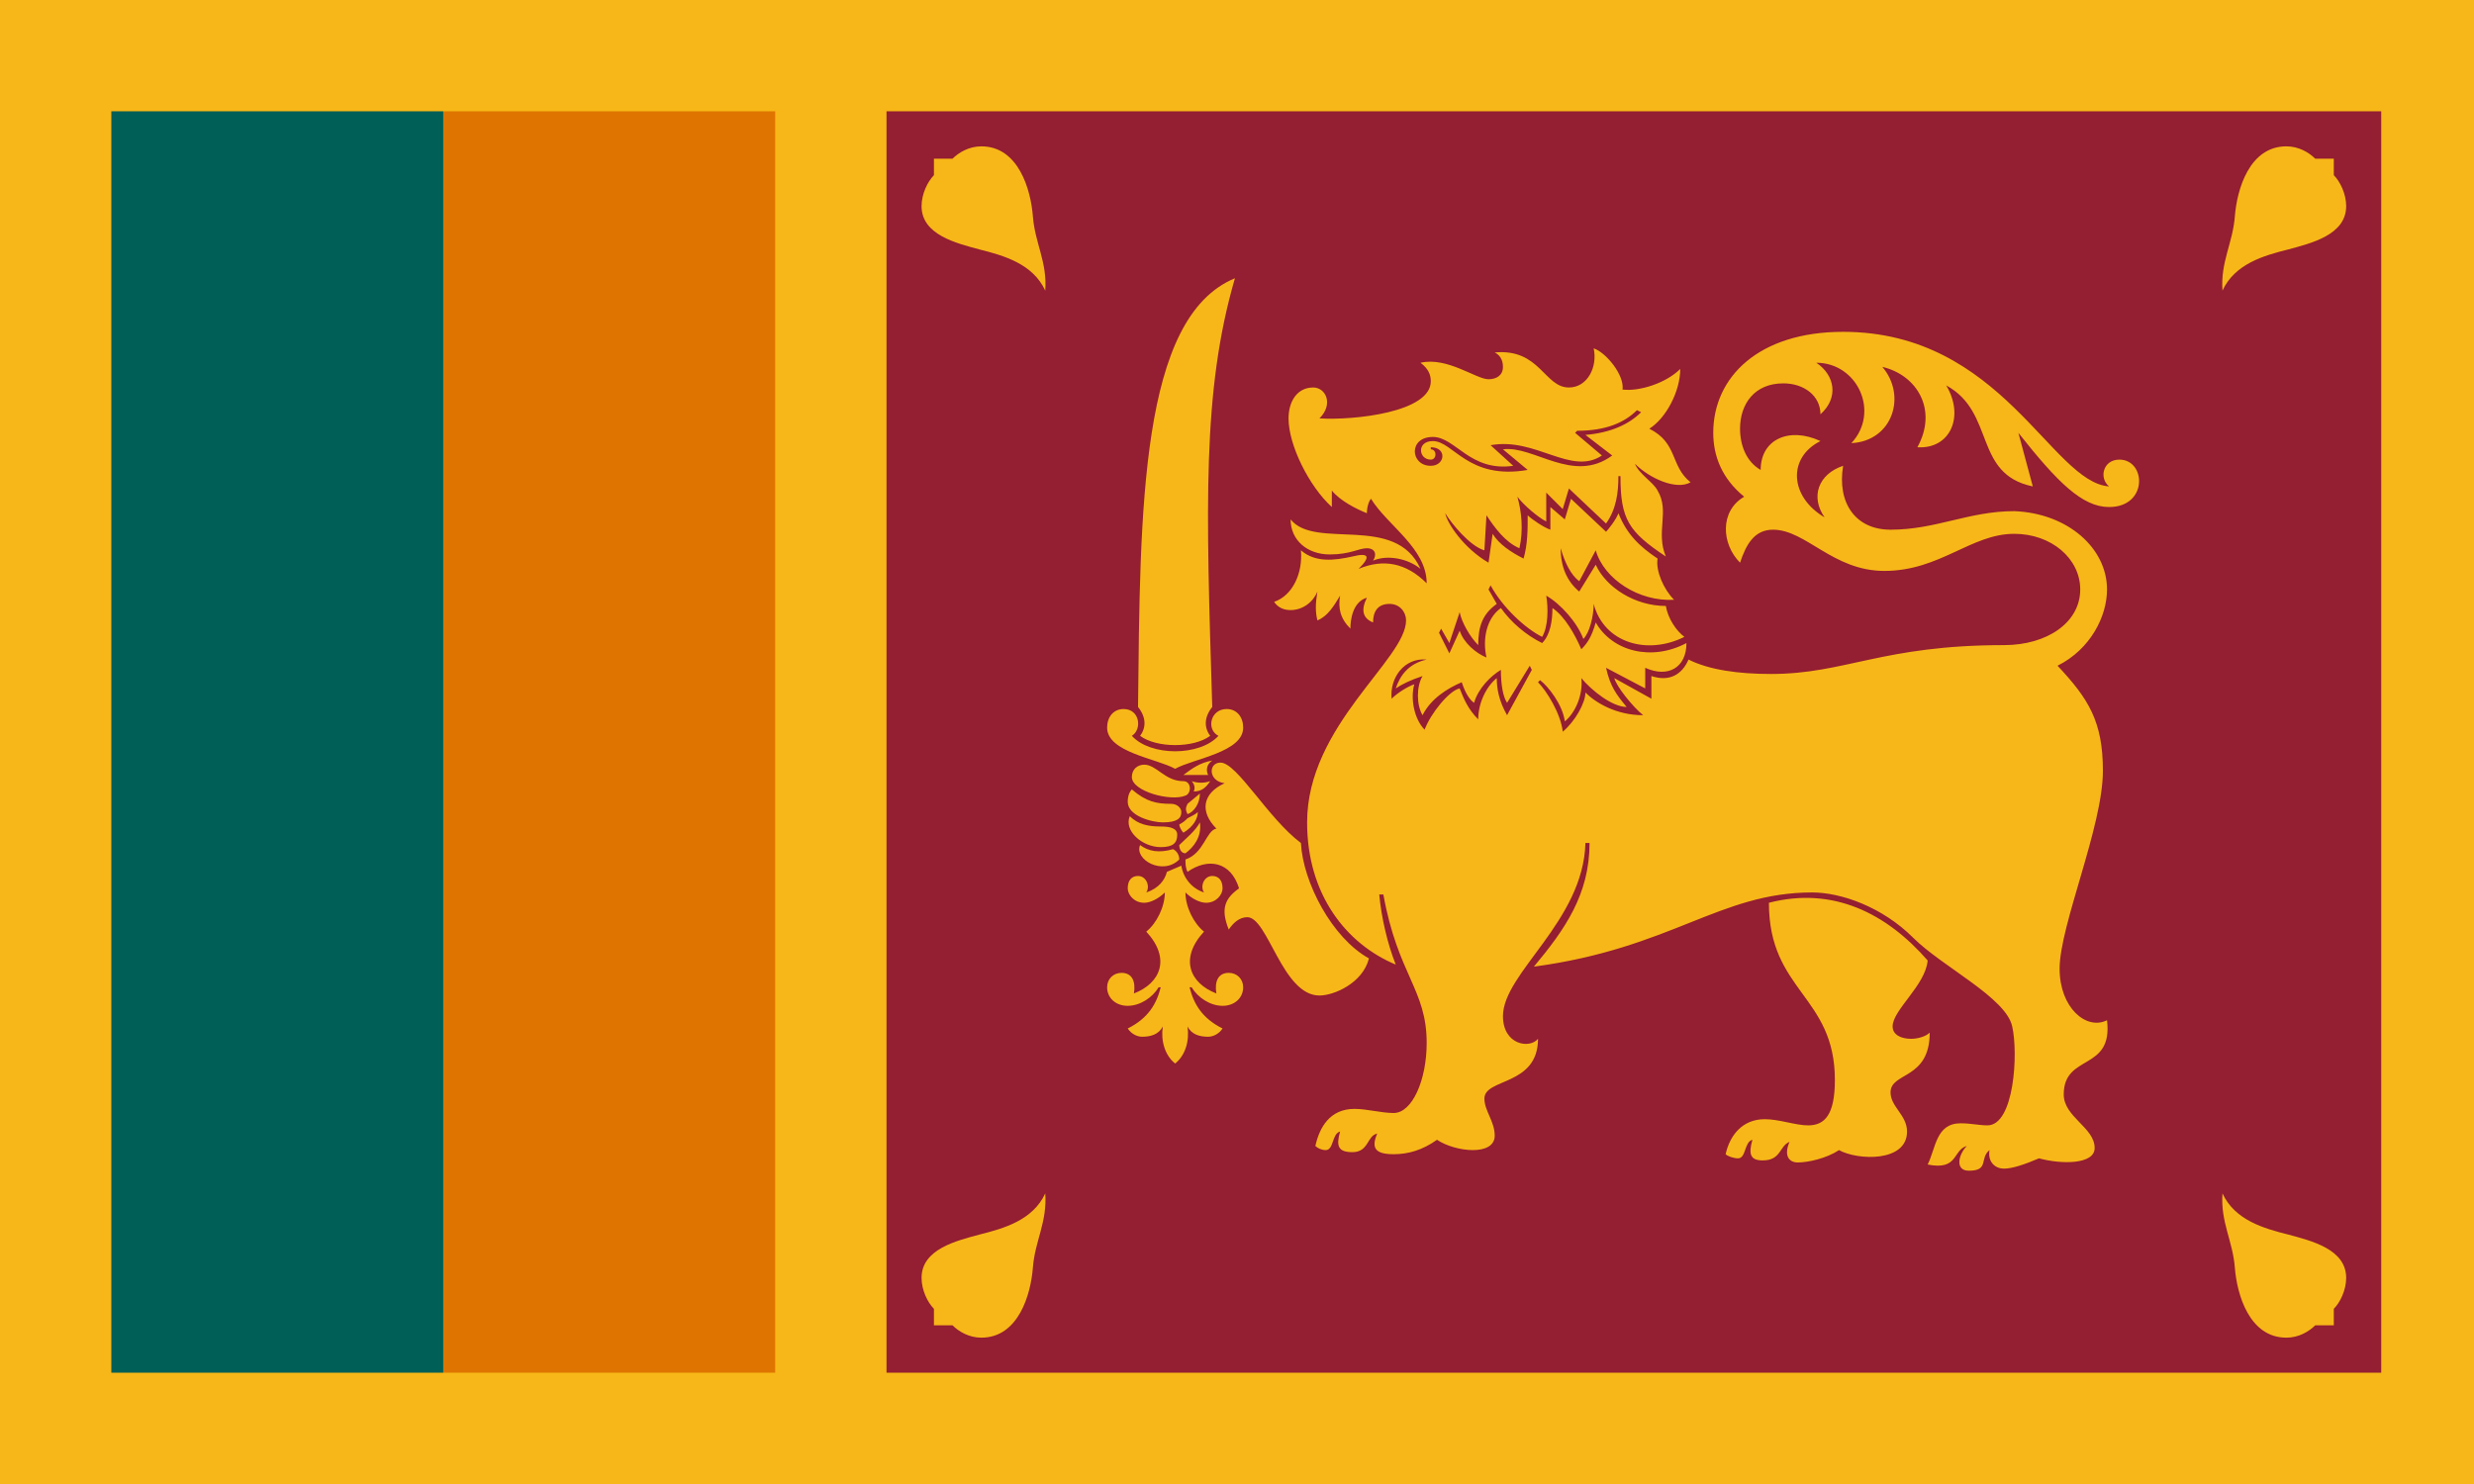 <svg xmlns="http://www.w3.org/2000/svg" width="1200" height="720">
  <path fill="#f7b718" d="m0 0h1200v720H0Z" />
  <path fill="#941e32" d="m430 54h725v612H430Z" />
  <path fill="#df7500" d="m215 54h161v612h-161Z" />
  <path fill="#005f56" d="m54 54h161v612H54Z" />
  <path fill="#f7b718"
    d="M1078 141c6-13 20-17 32-20 11-3 28-7 28-21 0-6-3-12-6-15v-8h-9c-3-3-8-6-14-6-18 0-24 21-25 34s-7 22-6 36Zm-337 87c-29 5-36-14-46-14-8 0-7 9-1 9 3 0 3-5 0-5v-1c8 0 7 9 0 9-10 0-11-14 1-14 11 0 18 17 39 14l-11-10c22-4 39 15 54 5l-13-11 1-1c14 0 23-4 29-10l2 1c-6 6-15 10-27 11l13 10c-19 14-38-5-53-3l12 10Zm25 59c-6-5-9-12-9-21 2 7 5 13 9 16l8-15c4 14 21 25 38 24-5-5-9-14-8-20-9-6-15-12-19-22-1 3-5 8-6 9l-17-16-3 10-7-6v11c-3-1-9-5-11-7 0 7 0 14-2 21-6-3-12-7-15-12l-2 14c-12-7-20-19-21-24 3 5 12 16 19 18l1-17c4 6 9 13 16 16 2-9 1-18-1-25 3 4 10 10 14 12v-14l8 8 3-10 18 17c5-7 6-15 6-23h1c0 21 4 27 22 39-5-12 2-22-4-32-2-4-9-8-11-13 7 7 20 13 27 9-10-8-6-19-20-26 8-5 15-18 15-29-7 7-20 11-28 10 1-7-8-18-14-20 2 9-3 19-12 19-12 0-14-19-36-17 2 1 4 3 4 7s-3 6-7 6c-6 0-20-11-33-8 4 3 5 6 5 9 0 15-37 19-54 18 7-7 3-15-3-15-8 0-12 7-12 15 0 13 10 33 21 43v-8c4 5 12 9 17 11 0-3 1-6 2-7 8 13 27 24 27 41-10-10-21-12-33-7 6-6 5-8-3-6-9 2-18 3-25-3 1 11-4 22-13 25 2 3 5 4 8 4 6 0 11-4 13-9-1 6-1 10 0 14 5-2 8-7 11-12-1 6 0 11 5 16 0-4 1-13 8-15-3 6-2 10 3 12 0-5 2-9 8-9 5 0 8 4 8 8 0 19-48 51-48 98 0 35 19 59 43 69-4-10-7-23-8-34h2c7 39 21 46 21 72 0 18-7 34-16 34-6 0-13-2-19-2-12 0-17 9-19 18 1 1 3 2 5 2 4 0 3-8 7-9-2 7-1 10 6 10 8 0 7-8 12-9-3 7-1 10 8 10 7 0 14-2 21-7 9 6 28 8 28-2 0-7-5-12-5-18 0-10 26-6 26-29-4 5-17 3-17-11 0-21 39-46 40-84h2c0 25-12 42-27 60 67-9 90-36 135-36 14 0 34 7 49 22 14 14 45 29 48 43 3 13 1 48-12 48-4 0-8-1-13-1-12 0-12 12-16 20 15 3 12-7 19-9-4 4-6 12 1 12 10 0 5-6 10-10-1 6 3 9 7 9s10-2 17-5c11 3 27 3 27-5 0-10-15-15-15-26 0-20 24-11 21-36-10 5-23-6-23-25 0-21 21-69 21-96 0-24-7-35-22-51 16-8 24-24 24-37 0-20-19-37-45-38-22 0-38 9-60 9-17 0-26-13-23-31-12 4-16 15-9 25-17-10-18-29-2-37-15-7-29-1-29 14-7-4-10-12-10-20 0-12 7-22 21-22 10 0 18 6 18 15 9-8 7-19-2-25 20 0 31 24 17 39 20-1 27-23 15-37 17 4 27 21 17 39 16 1 23-15 14-30 24 13 13 43 42 49l-7-26c19 24 31 36 44 36 19 0 18-23 5-23-8 0-10 9-5 13-28-2-52-75-129-75-41 0-63 22-63 49 0 11 4 22 15 31-12 7-11 23-2 32 3-9 7-16 16-16 16 0 29 20 54 20 27 0 42-18 63-18 18 0 32 12 32 27 0 16-16 27-37 27-59 0-77 14-113 14-16 0-30-2-40-7-3 7-9 11-18 8v11l-18-10c1 4 9 14 14 18-13 0-23-6-28-11 0 5-5 14-11 19-1-9-8-20-12-24l1-1c4 3 11 12 12 20 5-4 9-13 8-21 5 6 15 14 22 14-5-6-8-10-10-19l19 10v-10c11 5 20 0 20-12-17 9-36 4-44-10-2 7-4 10-7 13-3-7-8-16-14-20 0 6-1 13-5 17-8-4-15-10-20-17-7 5-9 15-7 24-5-2-11-7-13-13l-5 11-5-10 1-2 4 7 5-15c1 5 5 12 9 16 0-9 2-15 9-20l-4-7 1-2c6 11 17 21 25 25 3-5 3-14 2-20 7 4 15 13 18 21 3-3 5-11 5-17 5 19 26 25 44 16-4-3-8-9-9-15-15 0-29-9-34-20l-8 13Zm343 362c6 0 11-3 14-6h9v-8c3-3 6-9 6-15 0-14-17-18-28-21-12-3-26-7-32-20-1 14 5 23 6 36s7 34 25 34Zm-420-373c-12-27-51-9-63-24 0 10 8 17 19 17 10 0 14-3 18-3s5 3 3 6c7-3 17-1 23 4Zm183 288c5 0 14-2 20-6 9 5 33 6 33-9 0-8-8-12-8-19 0-10 19-6 19-29-2 2-6 3-9 3-5 0-9-2-9-6 0-8 16-20 17-32-20-23-46-36-77-28 0 43 32 45 32 86 0 17-5 22-13 22-6 0-14-3-21-3-11 0-17 8-19 17 1 1 4 2 6 2 4 0 3-8 7-9-2 7-1 10 5 10 9 0 8-7 13-9-3 7 0 10 4 10Zm-181-210c-5-5-7-15-5-22-3 1-8 4-11 7-1-10 6-20 17-19-9 2-13 8-15 14 3-2 7-4 13-6-3 5-3 14 0 19 4-8 12-13 19-16 1 3 3 8 6 10 2-7 8-13 13-16 0 7 1 13 3 16l11-18 1 2-12 22c-4-7-5-13-5-18-5 4-9 12-9 20-5-5-7-10-9-15-5 1-14 12-17 20Zm-184-213c1-14-5-23-6-36s-7-34-25-34c-6 0-11 3-14 6h-9v8c-3 3-6 9-6 15 0 14 17 18 28 21 12 3 26 7 32 20Zm46 216c8 6 26 6 34 0-3-4-3-9 1-14-3-97-5-153 11-208-46 19-46 112-47 208 4 5 4 10 1 14Zm17 16c9-5 33-8 33-20 0-5-3-9-8-9-8 0-10 10-4 13-9 10-33 10-42 0 5-3 4-13-4-13-5 0-8 4-8 9 0 12 24 15 33 20Zm9 11c4 0 6-2 8-5-3 1-6 1-9 0 1 1 2 3 1 5Zm7-8c-1-2-1-5 2-7-6 1-10 4-14 7h12Zm-10 19c3-1 6-5 6-10l-6 5c-1 2-1 3 0 5Zm64 88c7 0 21-6 24-18-18-10-32-37-33-56-16-12-31-39-39-39-6 0-6 9 2 10-11 5-12 14-4 22-5 1-6 12-15 15 0 2 0 4 1 6 10-7 21-5 25 8-7 5-9 10-5 20 2-3 5-6 9-6 10 0 17 38 35 38Zm-65-97c3-1 3-7-1-7-9 0-13-8-19-8-3 0-6 2-6 6 0 7 19 12 26 9Zm-1 18c5-3 7-7 7-10-1 1-3 2-5 3-1 1-2 2-4 3 0 1 1 3 2 4Zm1 10c4-3 8-8 7-15-2 4-7 8-10 11 0 2 1 4 3 4Zm-11-15c7 0 9-2 9-5 0-2-2-4-5-4-7 0-12-1-19-7-1 1-2 3-2 6 0 7 12 10 17 10Zm-1 12c6 0 8-2 8-6 0-3-3-4-8-4-6 0-11-1-15-5-3 7 6 15 15 15Zm9 6c0-2-1-4-3-5-7 2-12 1-16-2-3 7 11 15 19 7Zm-2 99c5-4 7-11 6-18 2 4 6 5 10 5 2 0 5-1 7-4-10-5-14-12-16-20h1c3 5 9 9 15 9s10-4 10-9c0-4-3-7-7-7-5 0-7 4-6 10-13-5-18-17-6-30-5-4-9-12-9-19 3 3 7 5 10 5 5 0 8-4 8-7 0-4-2-6-5-6-4 0-6 5-4 8-6-2-10-7-11-13l-7 3c-1 4-4 8-10 10 2-3 0-8-4-8-3 0-5 2-5 6 0 3 3 7 8 7 3 0 7-2 10-5 0 7-4 15-9 19 12 13 7 25-6 30 1-6-1-10-6-10-4 0-7 3-7 7 0 5 4 9 10 9s12-4 15-9h1c-2 8-6 15-16 20 2 3 5 4 7 4 4 0 8-1 10-5-1 7 1 14 6 18Zm-94 133c18 0 24-21 25-34s7-22 6-36c-6 13-20 17-32 20-11 3-28 7-28 21 0 6 3 12 6 15v8h9c3 3 8 6 14 6Z" />
</svg>